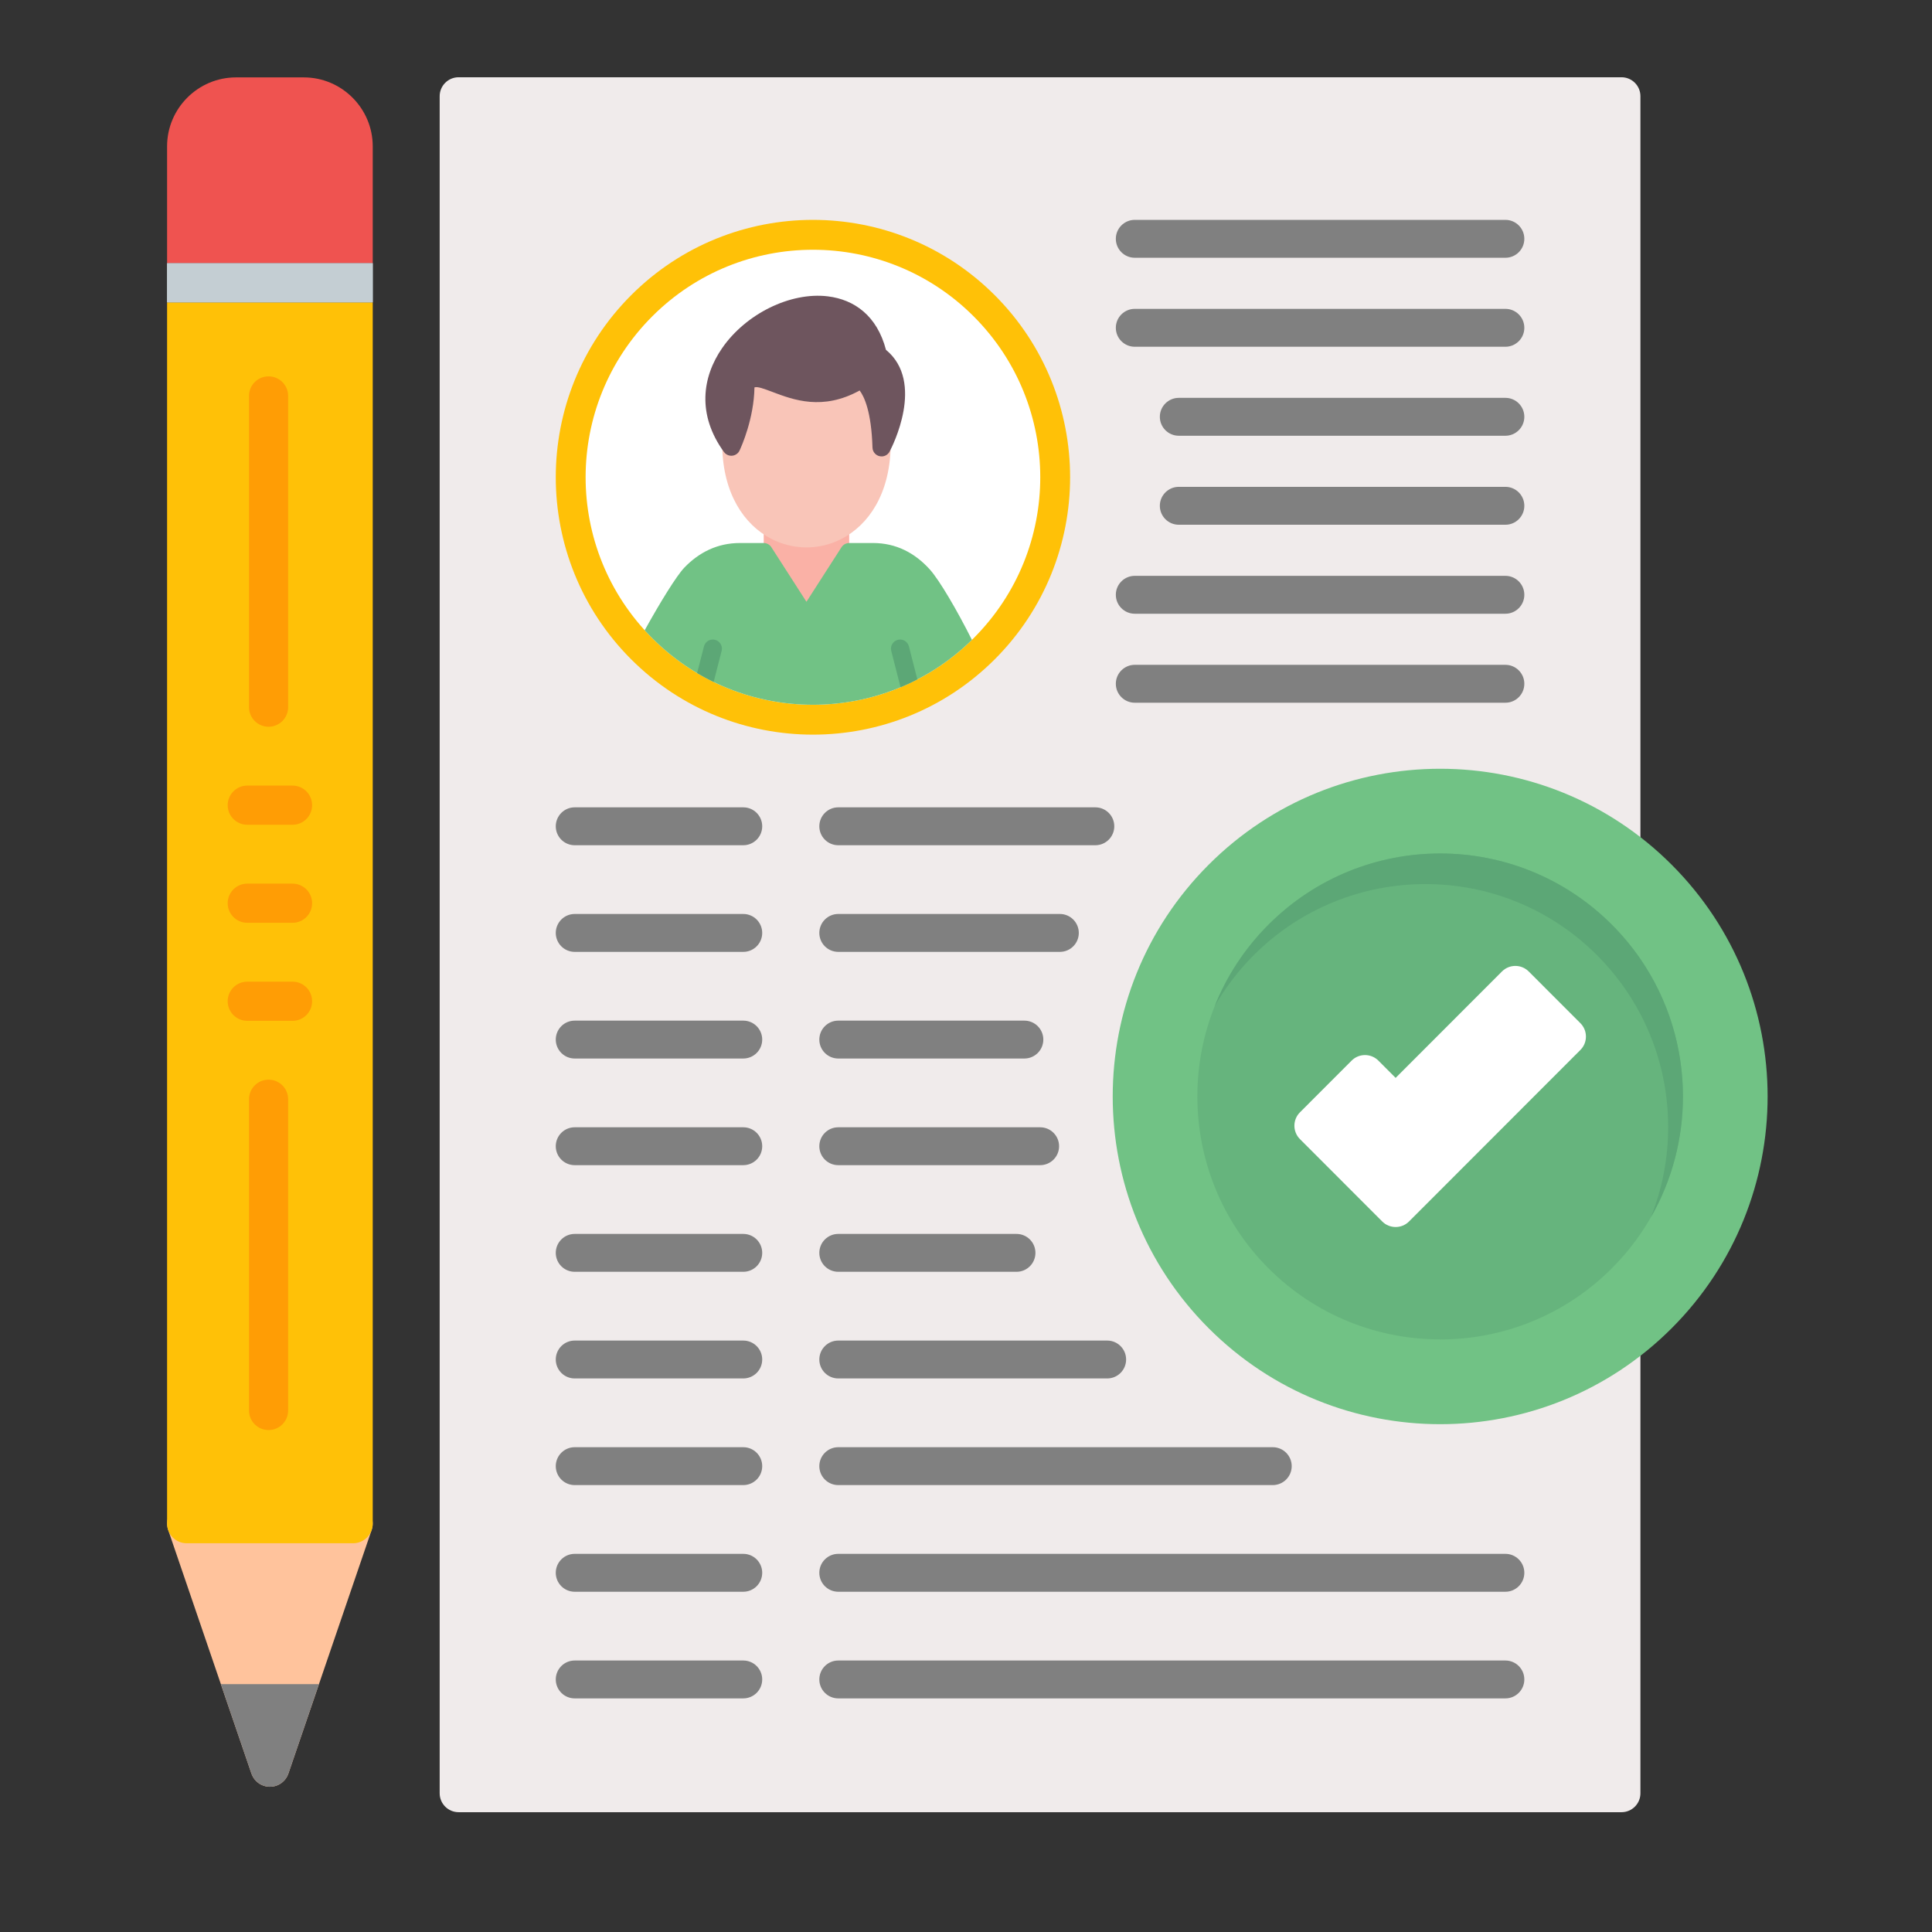 <svg xmlns="http://www.w3.org/2000/svg" xmlns:xlink="http://www.w3.org/1999/xlink" width="500" zoomAndPan="magnify" viewBox="0 0 375 375" height="500" preserveAspectRatio="xMidYMid meet" version="1.0"><rect x="0" y="0" width="375" height="375" fill="#333333" stroke="none"/><defs><clipPath id="230ddd53e7"><path d="M 85 15 L 319 15 L 319 351.75 L 85 351.75 Z M 85 15 " clip-rule="nonzero"/></clipPath><clipPath id="94c56f6654"><path d="M 215 149 L 343.059 149 L 343.059 277 L 215 277 Z M 215 149 " clip-rule="nonzero"/></clipPath></defs><path fill="#ffc39c" d="M 64.957 294.523 C 65.629 292.539 67.781 291.473 69.766 292.148 C 71.746 292.82 72.812 294.973 72.141 296.957 L 55.98 344.234 C 55.309 346.219 53.156 347.281 51.172 346.609 C 50.012 346.215 49.164 345.312 48.801 344.234 L 48.797 344.234 L 32.641 296.957 C 31.969 294.973 33.031 292.82 35.012 292.148 C 36.996 291.473 39.148 292.539 39.82 294.523 Z M 64.957 294.523 " fill-opacity="1" fill-rule="evenodd"/><path fill="#808080" d="M 61.906 326.891 L 55.98 344.234 C 55.309 346.219 53.156 347.281 51.172 346.609 C 50.012 346.215 49.164 345.312 48.801 344.234 L 48.797 344.234 L 42.871 326.891 Z M 61.906 326.891 " fill-opacity="1" fill-rule="evenodd"/><path fill="#ffc107" d="M 32.43 295.738 L 32.43 58.688 L 72.348 58.688 L 72.348 295.738 C 72.348 297.84 70.645 299.543 68.547 299.543 L 36.23 299.543 C 34.133 299.543 32.43 297.84 32.43 295.738 Z M 32.43 295.738 " fill-opacity="1" fill-rule="evenodd"/><path fill="#c4ced3" d="M 32.43 51.082 L 72.348 51.082 L 72.348 58.684 L 32.43 58.684 Z M 32.43 51.082 " fill-opacity="1" fill-rule="evenodd"/><path fill="#ef5350" d="M 32.43 51.082 L 32.43 28.41 C 32.43 24.723 33.934 21.375 36.355 18.953 C 38.777 16.527 42.125 15.023 45.805 15.023 L 58.973 15.023 C 62.656 15.023 66 16.527 68.422 18.953 C 70.844 21.375 72.348 24.723 72.348 28.41 L 72.348 51.082 Z M 32.43 51.082 " fill-opacity="1" fill-rule="evenodd"/><path fill="#c4ced3" d="M 32.43 51.082 L 72.348 51.082 L 72.348 58.684 L 32.43 58.684 Z M 32.43 51.082 " fill-opacity="1" fill-rule="evenodd"/><path fill="#ff9d05" d="M 55.93 273.773 C 55.93 275.871 54.227 277.574 52.129 277.574 C 50.031 277.574 48.332 275.871 48.332 273.773 L 48.332 213.363 C 48.332 211.266 50.031 209.562 52.129 209.562 C 54.227 209.562 55.93 211.266 55.93 213.363 Z M 55.93 273.773 " fill-opacity="1" fill-rule="evenodd"/><path fill="#ff9d05" d="M 55.93 137.258 C 55.93 139.359 54.227 141.059 52.129 141.059 C 50.031 141.059 48.332 139.359 48.332 137.258 L 48.332 76.852 C 48.332 74.75 50.031 73.051 52.129 73.051 C 54.227 73.051 55.93 74.75 55.93 76.852 Z M 55.93 137.258 " fill-opacity="1" fill-rule="evenodd"/><path fill="#ff9d05" d="M 47.992 198.141 C 45.895 198.141 44.195 196.438 44.195 194.34 C 44.195 192.238 45.895 190.539 47.992 190.539 L 56.785 190.539 C 58.883 190.539 60.582 192.238 60.582 194.34 C 60.582 196.438 58.883 198.141 56.785 198.141 Z M 47.992 198.141 " fill-opacity="1" fill-rule="evenodd"/><path fill="#ff9d05" d="M 47.992 179.113 C 45.895 179.113 44.195 177.41 44.195 175.312 C 44.195 173.211 45.895 171.512 47.992 171.512 L 56.785 171.512 C 58.883 171.512 60.582 173.211 60.582 175.312 C 60.582 177.41 58.883 179.113 56.785 179.113 Z M 47.992 179.113 " fill-opacity="1" fill-rule="evenodd"/><path fill="#ff9d05" d="M 47.992 160.086 C 45.895 160.086 44.195 158.383 44.195 156.285 C 44.195 154.188 45.895 152.484 47.992 152.484 L 56.785 152.484 C 58.883 152.484 60.582 154.188 60.582 156.285 C 60.582 158.383 58.883 160.086 56.785 160.086 Z M 47.992 160.086 " fill-opacity="1" fill-rule="evenodd"/><g clip-path="url(#230ddd53e7)"><path fill="#f0ebeb" d="M 89.016 14.996 L 314.734 14.996 C 316.762 14.996 318.406 16.645 318.406 18.672 L 318.406 348.07 C 318.406 350.102 316.762 351.746 314.734 351.746 L 89.016 351.746 C 86.984 351.746 85.34 350.102 85.34 348.07 L 85.34 18.672 C 85.34 16.645 86.984 14.996 89.016 14.996 Z M 89.016 14.996 " fill-opacity="1" fill-rule="nonzero"/></g><path fill="#808080" d="M 220.258 50.031 C 218.227 50.031 216.582 48.383 216.582 46.355 C 216.582 44.324 218.227 42.676 220.258 42.676 L 292.199 42.676 C 294.227 42.676 295.871 44.324 295.871 46.355 C 295.871 48.383 294.227 50.031 292.199 50.031 Z M 220.258 50.031 " fill-opacity="1" fill-rule="evenodd"/><path fill="#808080" d="M 220.258 67.305 C 218.227 67.305 216.582 65.656 216.582 63.629 C 216.582 61.598 218.227 59.949 220.258 59.949 L 292.199 59.949 C 294.227 59.949 295.871 61.598 295.871 63.629 C 295.871 65.656 294.227 67.305 292.199 67.305 Z M 220.258 67.305 " fill-opacity="1" fill-rule="evenodd"/><path fill="#808080" d="M 228.801 84.578 C 226.77 84.578 225.125 82.93 225.125 80.902 C 225.125 78.871 226.77 77.223 228.801 77.223 L 292.199 77.223 C 294.227 77.223 295.871 78.871 295.871 80.902 C 295.871 82.93 294.227 84.578 292.199 84.578 Z M 228.801 84.578 " fill-opacity="1" fill-rule="evenodd"/><path fill="#808080" d="M 228.801 101.852 C 226.77 101.852 225.125 100.203 225.125 98.176 C 225.125 96.145 226.77 94.496 228.801 94.496 L 292.199 94.496 C 294.227 94.496 295.871 96.145 295.871 98.176 C 295.871 100.203 294.227 101.852 292.199 101.852 Z M 228.801 101.852 " fill-opacity="1" fill-rule="evenodd"/><path fill="#808080" d="M 220.258 119.125 C 218.227 119.125 216.582 117.477 216.582 115.449 C 216.582 113.418 218.227 111.77 220.258 111.77 L 292.199 111.77 C 294.227 111.77 295.871 113.418 295.871 115.449 C 295.871 117.477 294.227 119.125 292.199 119.125 Z M 220.258 119.125 " fill-opacity="1" fill-rule="evenodd"/><path fill="#808080" d="M 220.258 136.398 C 218.227 136.398 216.582 134.75 216.582 132.723 C 216.582 130.691 218.227 129.043 220.258 129.043 L 292.199 129.043 C 294.227 129.043 295.871 130.691 295.871 132.723 C 295.871 134.75 294.227 136.398 292.199 136.398 Z M 220.258 136.398 " fill-opacity="1" fill-rule="evenodd"/><path fill="#808080" d="M 111.547 164.059 C 109.52 164.059 107.875 162.41 107.875 160.383 C 107.875 158.352 109.52 156.703 111.547 156.703 L 144.27 156.703 C 146.301 156.703 147.945 158.352 147.945 160.383 C 147.945 162.41 146.301 164.059 144.27 164.059 Z M 111.547 164.059 " fill-opacity="1" fill-rule="evenodd"/><path fill="#808080" d="M 111.547 184.758 C 109.52 184.758 107.875 183.109 107.875 181.082 C 107.875 179.051 109.52 177.402 111.547 177.402 L 144.27 177.402 C 146.301 177.402 147.945 179.051 147.945 181.082 C 147.945 183.109 146.301 184.758 144.27 184.758 Z M 111.547 184.758 " fill-opacity="1" fill-rule="evenodd"/><path fill="#808080" d="M 111.547 205.457 C 109.52 205.457 107.875 203.809 107.875 201.781 C 107.875 199.75 109.52 198.105 111.547 198.105 L 144.27 198.105 C 146.301 198.105 147.945 199.75 147.945 201.781 C 147.945 203.809 146.301 205.457 144.27 205.457 Z M 111.547 205.457 " fill-opacity="1" fill-rule="evenodd"/><path fill="#808080" d="M 111.547 226.156 C 109.52 226.156 107.875 224.512 107.875 222.48 C 107.875 220.449 109.52 218.805 111.547 218.805 L 144.27 218.805 C 146.301 218.805 147.945 220.449 147.945 222.48 C 147.945 224.512 146.301 226.156 144.27 226.156 Z M 111.547 226.156 " fill-opacity="1" fill-rule="evenodd"/><path fill="#808080" d="M 111.547 246.855 C 109.52 246.855 107.875 245.211 107.875 243.18 C 107.875 241.148 109.52 239.504 111.547 239.504 L 144.27 239.504 C 146.301 239.504 147.945 241.148 147.945 243.18 C 147.945 245.211 146.301 246.855 144.27 246.855 Z M 111.547 246.855 " fill-opacity="1" fill-rule="evenodd"/><path fill="#808080" d="M 111.547 267.555 C 109.52 267.555 107.875 265.91 107.875 263.879 C 107.875 261.848 109.52 260.203 111.547 260.203 L 144.27 260.203 C 146.301 260.203 147.945 261.848 147.945 263.879 C 147.945 265.91 146.301 267.555 144.27 267.555 Z M 111.547 267.555 " fill-opacity="1" fill-rule="evenodd"/><path fill="#808080" d="M 111.547 288.254 C 109.52 288.254 107.875 286.609 107.875 284.578 C 107.875 282.551 109.52 280.902 111.547 280.902 L 144.27 280.902 C 146.301 280.902 147.945 282.551 147.945 284.578 C 147.945 286.609 146.301 288.254 144.27 288.254 Z M 111.547 288.254 " fill-opacity="1" fill-rule="evenodd"/><path fill="#808080" d="M 111.547 308.957 C 109.52 308.957 107.875 307.309 107.875 305.277 C 107.875 303.25 109.52 301.602 111.547 301.602 L 144.27 301.602 C 146.301 301.602 147.945 303.25 147.945 305.277 C 147.945 307.309 146.301 308.957 144.27 308.957 Z M 111.547 308.957 " fill-opacity="1" fill-rule="evenodd"/><path fill="#808080" d="M 111.547 329.656 C 109.52 329.656 107.875 328.008 107.875 325.98 C 107.875 323.949 109.52 322.305 111.547 322.305 L 144.27 322.305 C 146.301 322.305 147.945 323.949 147.945 325.98 C 147.945 328.008 146.301 329.656 144.27 329.656 Z M 111.547 329.656 " fill-opacity="1" fill-rule="evenodd"/><path fill="#808080" d="M 162.707 164.059 C 160.676 164.059 159.031 162.41 159.031 160.383 C 159.031 158.352 160.676 156.703 162.707 156.703 L 212.609 156.703 C 214.637 156.703 216.281 158.352 216.281 160.383 C 216.281 162.41 214.637 164.059 212.609 164.059 Z M 162.707 164.059 " fill-opacity="1" fill-rule="evenodd"/><path fill="#808080" d="M 162.707 184.758 C 160.676 184.758 159.031 183.109 159.031 181.082 C 159.031 179.051 160.676 177.402 162.707 177.402 L 205.723 177.402 C 207.75 177.402 209.395 179.051 209.395 181.082 C 209.395 183.109 207.75 184.758 205.723 184.758 Z M 162.707 184.758 " fill-opacity="1" fill-rule="evenodd"/><path fill="#808080" d="M 162.707 205.457 C 160.676 205.457 159.031 203.809 159.031 201.781 C 159.031 199.75 160.676 198.105 162.707 198.105 L 198.832 198.105 C 200.863 198.105 202.508 199.75 202.508 201.781 C 202.508 203.809 200.863 205.457 198.832 205.457 Z M 162.707 205.457 " fill-opacity="1" fill-rule="evenodd"/><path fill="#808080" d="M 162.707 226.156 C 160.676 226.156 159.031 224.512 159.031 222.48 C 159.031 220.449 160.676 218.805 162.707 218.805 L 201.895 218.805 C 203.922 218.805 205.566 220.449 205.566 222.48 C 205.566 224.512 203.922 226.156 201.895 226.156 Z M 162.707 226.156 " fill-opacity="1" fill-rule="evenodd"/><path fill="#808080" d="M 162.707 246.855 C 160.676 246.855 159.031 245.211 159.031 243.18 C 159.031 241.148 160.676 239.504 162.707 239.504 L 197.305 239.504 C 199.332 239.504 200.977 241.148 200.977 243.18 C 200.977 245.211 199.332 246.855 197.305 246.855 Z M 162.707 246.855 " fill-opacity="1" fill-rule="evenodd"/><path fill="#808080" d="M 162.707 267.555 C 160.676 267.555 159.031 265.91 159.031 263.879 C 159.031 261.848 160.676 260.203 162.707 260.203 L 214.906 260.203 C 216.934 260.203 218.578 261.848 218.578 263.879 C 218.578 265.91 216.934 267.555 214.906 267.555 Z M 162.707 267.555 " fill-opacity="1" fill-rule="evenodd"/><path fill="#808080" d="M 162.707 288.254 C 160.676 288.254 159.031 286.609 159.031 284.578 C 159.031 282.551 160.676 280.902 162.707 280.902 L 247.047 280.902 C 249.074 280.902 250.719 282.551 250.719 284.578 C 250.719 286.609 249.074 288.254 247.047 288.254 Z M 162.707 288.254 " fill-opacity="1" fill-rule="evenodd"/><path fill="#808080" d="M 162.707 308.957 C 160.676 308.957 159.031 307.309 159.031 305.277 C 159.031 303.25 160.676 301.602 162.707 301.602 L 292.199 301.602 C 294.227 301.602 295.871 303.25 295.871 305.277 C 295.871 307.309 294.227 308.957 292.199 308.957 Z M 162.707 308.957 " fill-opacity="1" fill-rule="evenodd"/><path fill="#808080" d="M 162.707 329.656 C 160.676 329.656 159.031 328.008 159.031 325.98 C 159.031 323.949 160.676 322.305 162.707 322.305 L 292.199 322.305 C 294.227 322.305 295.871 323.949 295.871 325.98 C 295.871 328.008 294.227 329.656 292.199 329.656 Z M 162.707 329.656 " fill-opacity="1" fill-rule="evenodd"/><path fill="#ffc107" d="M 122.496 57.309 C 132.242 47.555 145.016 42.676 157.793 42.676 C 170.566 42.676 183.34 47.555 193.09 57.309 C 202.836 67.062 207.707 79.848 207.707 92.633 C 207.707 105.418 202.836 118.207 193.09 127.961 C 183.34 137.715 170.566 142.594 157.793 142.594 C 145.016 142.594 132.242 137.715 122.496 127.961 C 112.746 118.207 107.875 105.418 107.875 92.633 C 107.875 79.848 112.746 67.062 122.496 57.309 Z M 122.496 57.309 " fill-opacity="1" fill-rule="evenodd"/><path fill="#ffffff" d="M 126.594 61.41 C 135.207 52.789 146.5 48.477 157.793 48.477 C 169.082 48.477 180.375 52.789 188.992 61.41 C 197.605 70.031 201.914 81.332 201.914 92.633 C 201.914 103.938 197.605 115.238 188.992 123.859 C 180.375 132.48 169.082 136.793 157.793 136.793 C 146.5 136.793 135.207 132.48 126.594 123.859 C 117.977 115.238 113.668 103.938 113.668 92.633 C 113.668 81.332 117.977 70.031 126.594 61.41 Z M 126.594 61.41 " fill-opacity="1" fill-rule="evenodd"/><path fill="#fab1a6" d="M 148.238 101.461 C 148.238 100.484 148.891 99.691 149.695 99.691 C 151.043 99.691 162.02 99.691 163.363 99.691 C 164.168 99.691 164.824 100.484 164.824 101.461 L 164.824 117.801 C 164.824 118.777 164.168 119.57 163.363 119.57 C 159.707 119.57 153.355 119.57 149.695 119.57 C 148.891 119.57 148.238 118.777 148.238 117.801 Z M 148.238 101.461 " fill-opacity="1" fill-rule="nonzero"/><path fill="#f9c5b8" d="M 171.301 85.031 C 172.203 85.129 172.895 85.902 172.875 86.828 C 172.652 95.953 168.574 101.879 163.375 104.578 C 161.219 105.699 158.867 106.258 156.512 106.254 C 154.156 106.25 151.801 105.68 149.641 104.551 C 144.445 101.832 140.379 95.879 140.188 86.73 C 140.172 86.082 140.512 85.508 141.027 85.191 C 140.258 82.219 138.844 74.113 145.969 73.246 C 150.066 72.746 155.555 72.105 160.137 72.121 C 164.895 72.137 168.695 72.887 169.133 75.266 C 169.715 78.43 170.805 82.992 171.301 85.031 Z M 171.301 85.031 " fill-opacity="1" fill-rule="nonzero"/><path fill="#71c285" d="M 188.648 124.199 C 180.078 132.594 168.934 136.793 157.793 136.793 C 146.5 136.793 135.207 132.48 126.594 123.859 C 126.094 123.359 125.605 122.848 125.137 122.332 C 128.145 116.887 131.328 111.73 132.852 110.148 C 135.703 107.199 139.273 105.398 143.625 105.398 L 148.238 105.398 C 148.902 105.398 149.484 105.77 149.785 106.312 L 156.531 116.805 L 163.336 106.215 C 163.672 105.691 164.242 105.402 164.824 105.402 L 164.824 105.398 L 169.438 105.398 C 173.961 105.398 177.586 107.344 180.449 110.5 C 182.328 112.566 185.812 118.531 188.648 124.199 Z M 188.648 124.199 " fill-opacity="1" fill-rule="evenodd"/><path fill="#5ca776" d="M 138.52 132.371 C 137.43 131.84 136.359 131.266 135.309 130.641 L 136.625 125.523 C 136.836 124.566 137.777 123.965 138.734 124.176 C 139.688 124.383 140.293 125.328 140.082 126.285 Z M 138.52 132.371 " fill-opacity="1" fill-rule="evenodd"/><path fill="#5ca776" d="M 178.059 131.871 C 176.988 132.426 175.902 132.934 174.797 133.391 L 172.977 126.285 C 172.77 125.328 173.371 124.383 174.324 124.176 C 175.281 123.965 176.227 124.566 176.434 125.523 Z M 178.059 131.871 " fill-opacity="1" fill-rule="evenodd"/><path fill="#6e555e" d="M 171.965 67.902 C 179.613 74.18 173.145 86.758 172.691 87.609 C 172.41 88.176 171.836 88.574 171.16 88.59 C 170.188 88.617 169.375 87.852 169.348 86.875 C 169.141 79.852 167.719 76.93 166.855 75.793 C 159.66 79.758 153.996 77.617 149.902 76.066 C 148.289 75.457 147.043 74.984 146.441 75.191 C 146.34 81.254 143.922 86.645 143.578 87.379 C 143.461 87.668 143.258 87.93 142.984 88.129 C 142.195 88.699 141.09 88.523 140.52 87.734 C 135.27 80.488 136.273 73.195 140.184 67.543 C 142.477 64.234 145.777 61.512 149.387 59.734 C 153.043 57.93 157.043 57.074 160.68 57.52 C 165.848 58.152 170.238 61.301 171.965 67.902 Z M 171.965 67.902 " fill-opacity="1" fill-rule="evenodd"/><g clip-path="url(#94c56f6654)"><path fill="#71c285" d="M 234.594 167.848 C 247.004 155.426 263.27 149.215 279.535 149.215 C 295.801 149.215 312.066 155.426 324.477 167.848 C 336.887 180.266 343.094 196.547 343.094 212.824 C 343.094 229.105 336.887 245.383 324.477 257.805 C 312.066 270.223 295.801 276.434 279.535 276.434 C 263.27 276.434 247.004 270.223 234.594 257.805 C 222.184 245.383 215.977 229.105 215.977 212.824 C 215.977 196.547 222.184 180.266 234.594 167.848 Z M 234.594 167.848 " fill-opacity="1" fill-rule="evenodd"/></g><path fill="#66b47d" d="M 246.211 179.477 C 255.414 170.266 267.473 165.66 279.535 165.66 C 291.594 165.66 303.656 170.266 312.859 179.477 C 322.059 188.684 326.66 200.754 326.66 212.824 C 326.66 224.895 322.059 236.965 312.859 246.176 C 303.656 255.387 291.594 259.988 279.535 259.988 L 279.535 259.977 C 267.465 259.977 255.402 255.375 246.211 246.176 C 237.008 236.965 232.406 224.895 232.406 212.824 C 232.406 200.754 237.008 188.684 246.211 179.477 Z M 246.211 179.477 " fill-opacity="1" fill-rule="evenodd"/><path fill="#ffffff" d="M 306.754 203.797 L 278.504 232.07 L 273.488 237.09 C 272.055 238.523 269.727 238.523 268.293 237.09 L 263.277 232.07 L 252.32 221.102 C 250.883 219.664 250.883 217.336 252.32 215.902 L 262.348 205.863 C 263.781 204.43 266.109 204.43 267.543 205.863 L 270.891 209.219 L 291.531 188.562 C 292.965 187.125 295.289 187.125 296.723 188.562 L 306.754 198.598 C 308.188 200.035 308.188 202.363 306.754 203.797 Z M 306.754 203.797 " fill-opacity="1" fill-rule="nonzero"/><path fill="#5ca776" d="M 279.535 165.66 C 267.473 165.66 255.414 170.266 246.211 179.477 C 241.551 184.141 238.07 189.539 235.77 195.297 C 237.797 191.762 240.32 188.434 243.34 185.41 C 252.543 176.199 264.605 171.598 276.664 171.598 C 288.727 171.598 300.785 176.199 309.988 185.41 C 313.441 188.867 316.246 192.727 318.406 196.836 C 321.996 203.68 323.793 211.219 323.793 218.762 C 323.793 224.719 322.672 230.676 320.43 236.289 C 324.586 229.047 326.66 220.934 326.66 212.824 C 326.66 203.488 323.91 194.156 318.406 186.145 C 316.793 183.797 314.941 181.562 312.859 179.477 C 303.656 170.266 291.594 165.66 279.535 165.66 Z M 279.535 165.66 " fill-opacity="1" fill-rule="evenodd"/></svg>